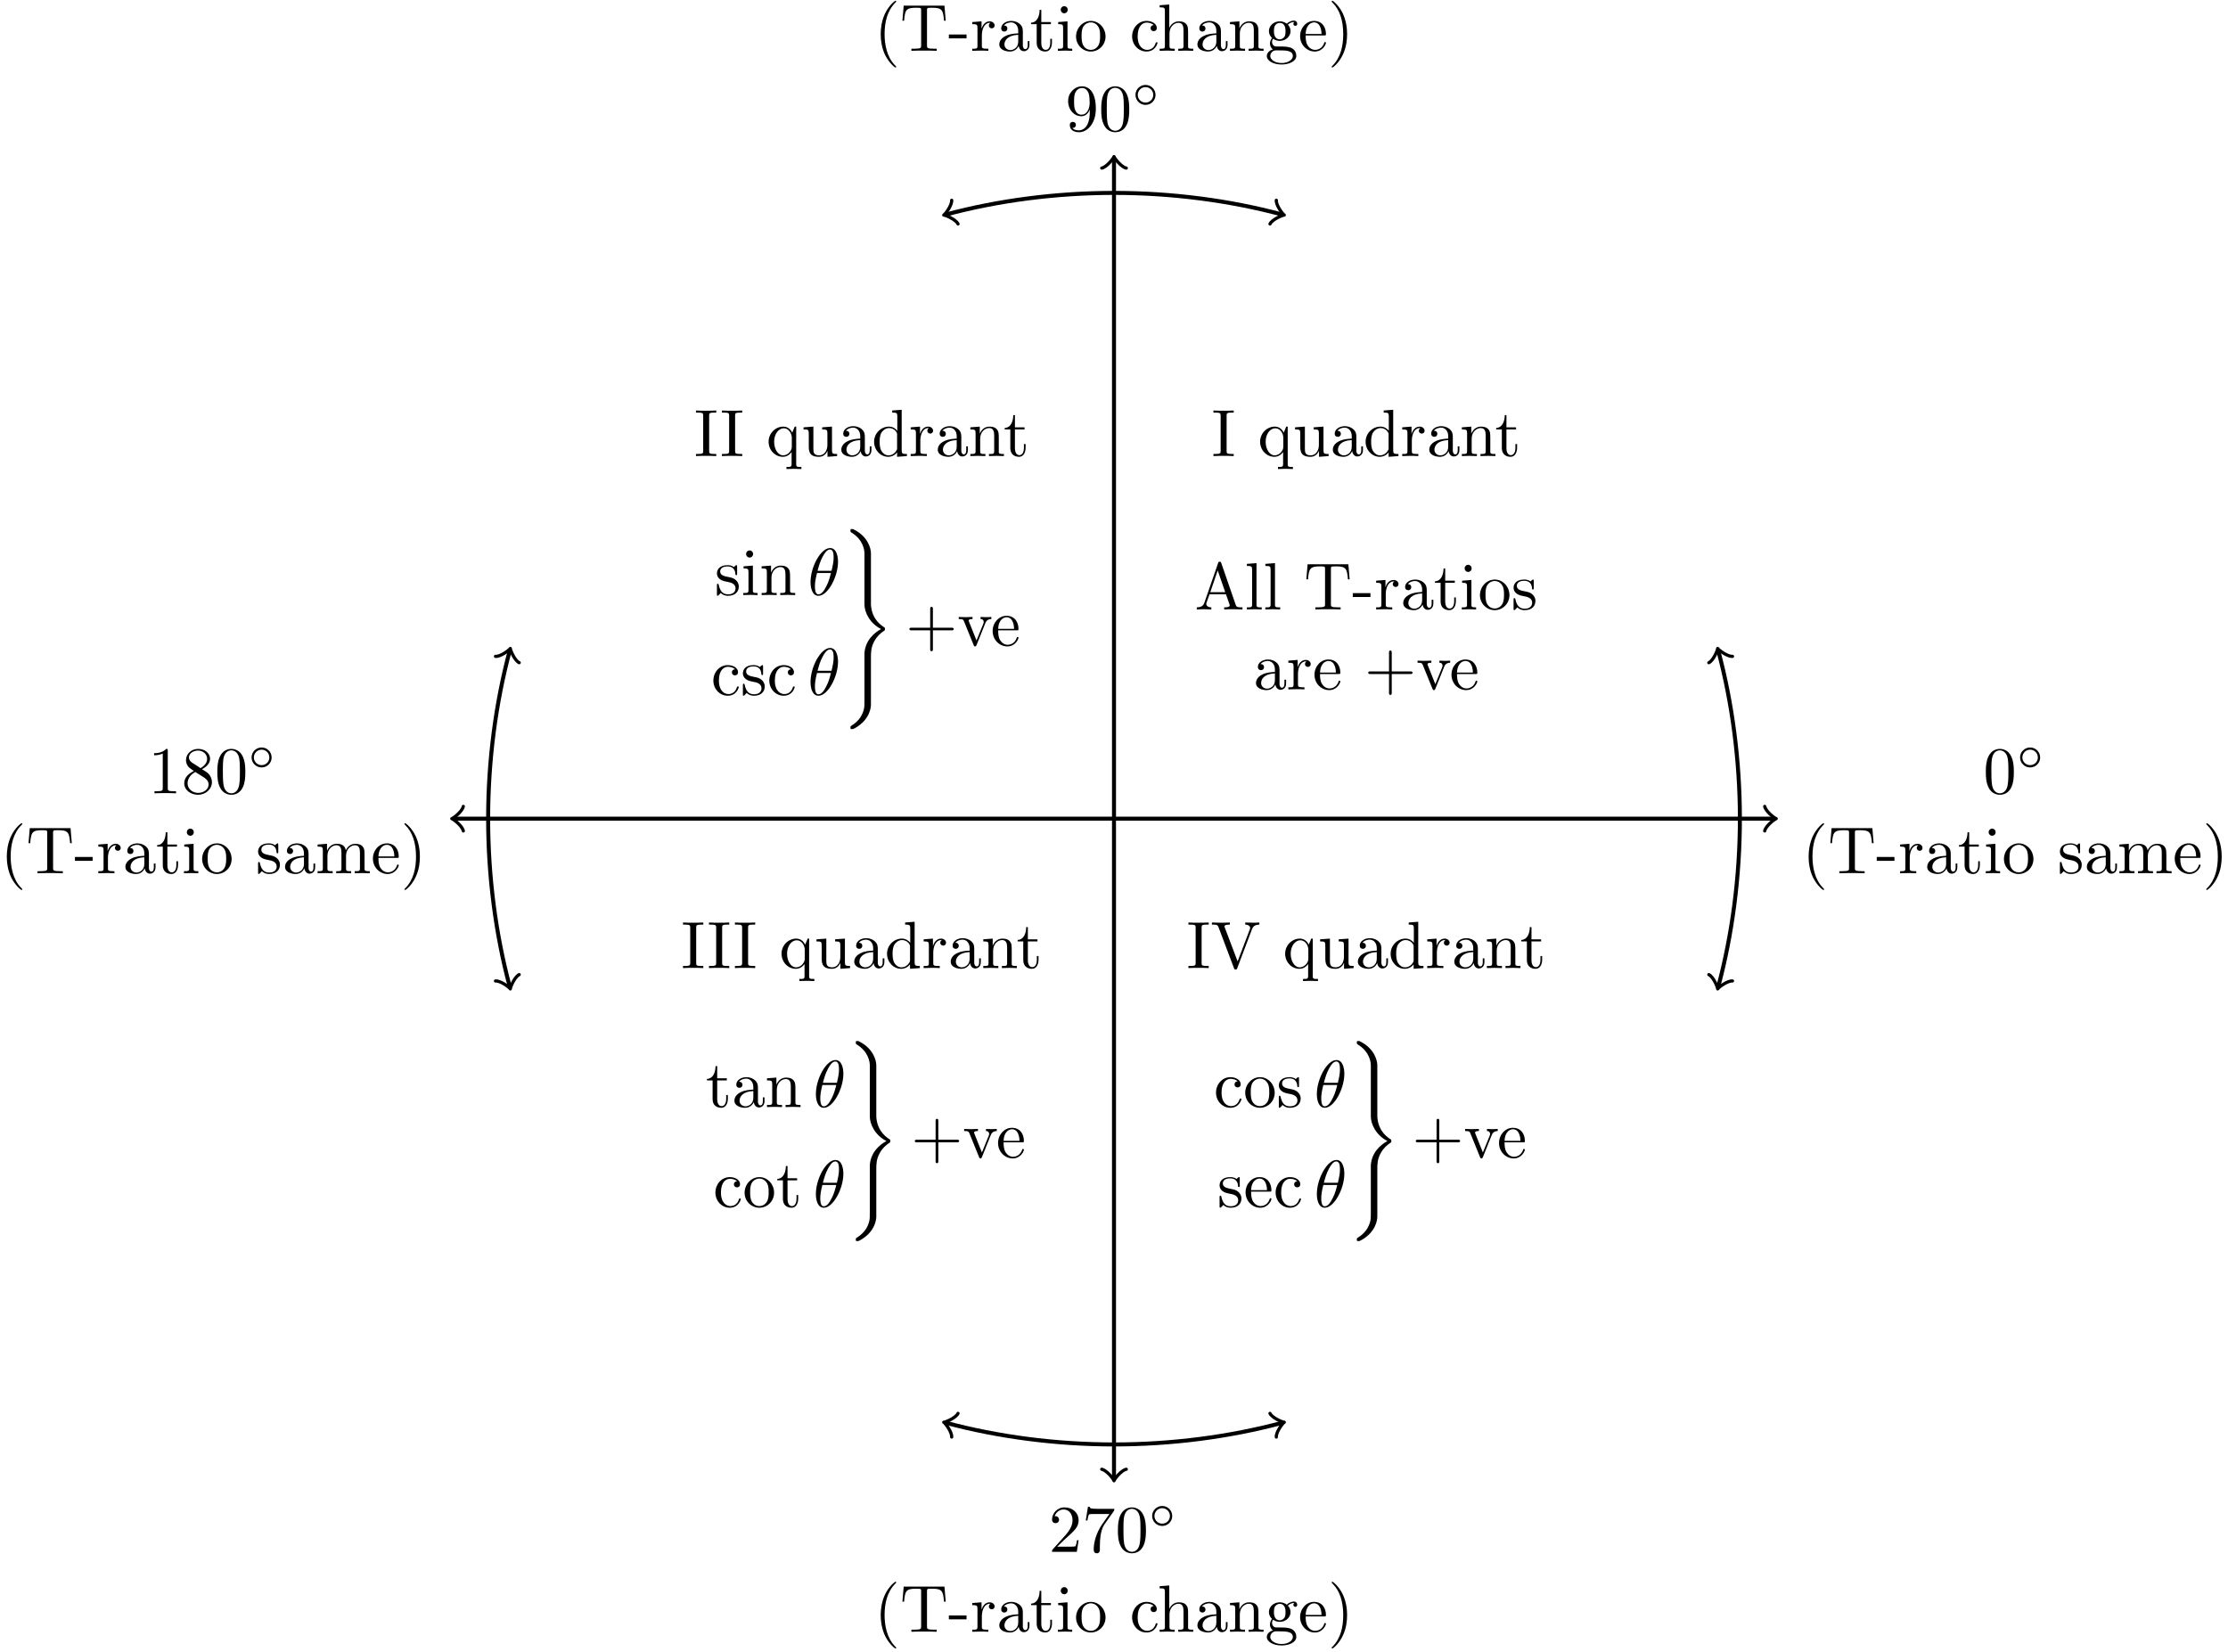 <?xml version="1.0" encoding="UTF-8"?>
<svg xmlns="http://www.w3.org/2000/svg" xmlns:xlink="http://www.w3.org/1999/xlink" width="333" height="247" viewBox="0 0 333 247">
<defs>
<g>
<g id="glyph-0-0">
<path d="M 4.578 -3.188 C 4.578 -3.984 4.531 -4.781 4.188 -5.516 C 3.734 -6.484 2.906 -6.641 2.5 -6.641 C 1.891 -6.641 1.172 -6.375 0.75 -5.453 C 0.438 -4.766 0.391 -3.984 0.391 -3.188 C 0.391 -2.438 0.422 -1.547 0.844 -0.781 C 1.266 0.016 2 0.219 2.484 0.219 C 3.016 0.219 3.781 0.016 4.219 -0.938 C 4.531 -1.625 4.578 -2.406 4.578 -3.188 Z M 2.484 0 C 2.094 0 1.5 -0.25 1.328 -1.203 C 1.219 -1.797 1.219 -2.719 1.219 -3.312 C 1.219 -3.953 1.219 -4.609 1.297 -5.141 C 1.484 -6.328 2.234 -6.422 2.484 -6.422 C 2.812 -6.422 3.469 -6.234 3.656 -5.25 C 3.766 -4.688 3.766 -3.938 3.766 -3.312 C 3.766 -2.562 3.766 -1.891 3.656 -1.25 C 3.5 -0.297 2.938 0 2.484 0 Z M 2.484 0 "/>
</g>
<g id="glyph-0-1">
<path d="M 3.297 2.391 C 3.297 2.359 3.297 2.344 3.125 2.172 C 1.891 0.922 1.562 -0.969 1.562 -2.5 C 1.562 -4.234 1.938 -5.969 3.172 -7.203 C 3.297 -7.328 3.297 -7.344 3.297 -7.375 C 3.297 -7.453 3.266 -7.484 3.203 -7.484 C 3.094 -7.484 2.203 -6.797 1.609 -5.531 C 1.109 -4.438 0.984 -3.328 0.984 -2.5 C 0.984 -1.719 1.094 -0.516 1.641 0.625 C 2.25 1.844 3.094 2.5 3.203 2.5 C 3.266 2.5 3.297 2.469 3.297 2.391 Z M 3.297 2.391 "/>
</g>
<g id="glyph-0-2">
<path d="M 6.641 -6.75 L 0.547 -6.75 L 0.359 -4.5 L 0.609 -4.5 C 0.75 -6.109 0.891 -6.438 2.406 -6.438 C 2.578 -6.438 2.844 -6.438 2.938 -6.422 C 3.156 -6.375 3.156 -6.266 3.156 -6.047 L 3.156 -0.781 C 3.156 -0.453 3.156 -0.312 2.109 -0.312 L 1.703 -0.312 L 1.703 0 C 2.109 -0.031 3.125 -0.031 3.594 -0.031 C 4.047 -0.031 5.078 -0.031 5.484 0 L 5.484 -0.312 L 5.078 -0.312 C 4.031 -0.312 4.031 -0.453 4.031 -0.781 L 4.031 -6.047 C 4.031 -6.234 4.031 -6.375 4.219 -6.422 C 4.328 -6.438 4.594 -6.438 4.781 -6.438 C 6.297 -6.438 6.438 -6.109 6.578 -4.5 L 6.828 -4.5 Z M 6.641 -6.75 "/>
</g>
<g id="glyph-0-3">
<path d="M 2.75 -1.859 L 2.75 -2.438 L 0.109 -2.438 L 0.109 -1.859 Z M 2.75 -1.859 "/>
</g>
<g id="glyph-0-4">
<path d="M 1.672 -3.312 L 1.672 -4.406 L 0.281 -4.297 L 0.281 -3.984 C 0.984 -3.984 1.062 -3.922 1.062 -3.422 L 1.062 -0.75 C 1.062 -0.312 0.953 -0.312 0.281 -0.312 L 0.281 0 C 0.672 -0.016 1.141 -0.031 1.422 -0.031 C 1.812 -0.031 2.281 -0.031 2.688 0 L 2.688 -0.312 L 2.469 -0.312 C 1.734 -0.312 1.719 -0.422 1.719 -0.781 L 1.719 -2.312 C 1.719 -3.297 2.141 -4.188 2.891 -4.188 C 2.953 -4.188 2.984 -4.188 3 -4.172 C 2.969 -4.172 2.766 -4.047 2.766 -3.781 C 2.766 -3.516 2.984 -3.359 3.203 -3.359 C 3.375 -3.359 3.625 -3.484 3.625 -3.797 C 3.625 -4.109 3.312 -4.406 2.891 -4.406 C 2.156 -4.406 1.797 -3.734 1.672 -3.312 Z M 1.672 -3.312 "/>
</g>
<g id="glyph-0-5">
<path d="M 3.312 -0.75 C 3.359 -0.359 3.625 0.062 4.094 0.062 C 4.312 0.062 4.922 -0.078 4.922 -0.891 L 4.922 -1.453 L 4.672 -1.453 L 4.672 -0.891 C 4.672 -0.312 4.422 -0.25 4.312 -0.25 C 3.984 -0.25 3.938 -0.703 3.938 -0.75 L 3.938 -2.734 C 3.938 -3.156 3.938 -3.547 3.578 -3.922 C 3.188 -4.312 2.688 -4.469 2.219 -4.469 C 1.391 -4.469 0.703 -4 0.703 -3.344 C 0.703 -3.047 0.906 -2.875 1.172 -2.875 C 1.453 -2.875 1.625 -3.078 1.625 -3.328 C 1.625 -3.453 1.578 -3.781 1.109 -3.781 C 1.391 -4.141 1.875 -4.25 2.188 -4.25 C 2.688 -4.25 3.25 -3.859 3.25 -2.969 L 3.25 -2.609 C 2.734 -2.578 2.047 -2.547 1.422 -2.25 C 0.672 -1.906 0.422 -1.391 0.422 -0.953 C 0.422 -0.141 1.391 0.109 2.016 0.109 C 2.672 0.109 3.125 -0.297 3.312 -0.75 Z M 3.25 -2.391 L 3.25 -1.391 C 3.25 -0.453 2.531 -0.109 2.078 -0.109 C 1.594 -0.109 1.188 -0.453 1.188 -0.953 C 1.188 -1.5 1.609 -2.328 3.25 -2.391 Z M 3.25 -2.391 "/>
</g>
<g id="glyph-0-6">
<path d="M 1.719 -3.984 L 3.156 -3.984 L 3.156 -4.297 L 1.719 -4.297 L 1.719 -6.125 L 1.469 -6.125 C 1.469 -5.312 1.172 -4.25 0.188 -4.203 L 0.188 -3.984 L 1.031 -3.984 L 1.031 -1.234 C 1.031 -0.016 1.969 0.109 2.328 0.109 C 3.031 0.109 3.312 -0.594 3.312 -1.234 L 3.312 -1.797 L 3.062 -1.797 L 3.062 -1.25 C 3.062 -0.516 2.766 -0.141 2.391 -0.141 C 1.719 -0.141 1.719 -1.047 1.719 -1.219 Z M 1.719 -3.984 "/>
</g>
<g id="glyph-0-7">
<path d="M 1.766 -4.406 L 0.375 -4.297 L 0.375 -3.984 C 1.016 -3.984 1.109 -3.922 1.109 -3.438 L 1.109 -0.75 C 1.109 -0.312 1 -0.312 0.328 -0.312 L 0.328 0 C 0.641 -0.016 1.188 -0.031 1.422 -0.031 C 1.781 -0.031 2.125 -0.016 2.469 0 L 2.469 -0.312 C 1.797 -0.312 1.766 -0.359 1.766 -0.75 Z M 1.797 -6.141 C 1.797 -6.453 1.562 -6.672 1.281 -6.672 C 0.969 -6.672 0.75 -6.406 0.75 -6.141 C 0.75 -5.875 0.969 -5.609 1.281 -5.609 C 1.562 -5.609 1.797 -5.828 1.797 -6.141 Z M 1.797 -6.141 "/>
</g>
<g id="glyph-0-8">
<path d="M 4.688 -2.141 C 4.688 -3.406 3.703 -4.469 2.5 -4.469 C 1.25 -4.469 0.281 -3.375 0.281 -2.141 C 0.281 -0.844 1.312 0.109 2.484 0.109 C 3.688 0.109 4.688 -0.875 4.688 -2.141 Z M 2.5 -0.141 C 2.062 -0.141 1.625 -0.344 1.359 -0.812 C 1.109 -1.25 1.109 -1.859 1.109 -2.219 C 1.109 -2.609 1.109 -3.141 1.344 -3.578 C 1.609 -4.031 2.078 -4.25 2.484 -4.25 C 2.922 -4.25 3.344 -4.031 3.609 -3.594 C 3.875 -3.172 3.875 -2.594 3.875 -2.219 C 3.875 -1.859 3.875 -1.312 3.656 -0.875 C 3.422 -0.422 2.984 -0.141 2.5 -0.141 Z M 2.5 -0.141 "/>
</g>
<g id="glyph-0-9">
<path d="M 2.078 -1.938 C 2.297 -1.891 3.109 -1.734 3.109 -1.016 C 3.109 -0.516 2.766 -0.109 1.984 -0.109 C 1.141 -0.109 0.781 -0.672 0.594 -1.531 C 0.562 -1.656 0.562 -1.688 0.453 -1.688 C 0.328 -1.688 0.328 -1.625 0.328 -1.453 L 0.328 -0.125 C 0.328 0.047 0.328 0.109 0.438 0.109 C 0.484 0.109 0.5 0.094 0.688 -0.094 C 0.703 -0.109 0.703 -0.125 0.891 -0.312 C 1.328 0.094 1.781 0.109 1.984 0.109 C 3.125 0.109 3.594 -0.562 3.594 -1.281 C 3.594 -1.797 3.297 -2.109 3.172 -2.219 C 2.844 -2.547 2.453 -2.625 2.031 -2.703 C 1.469 -2.812 0.812 -2.938 0.812 -3.516 C 0.812 -3.875 1.062 -4.281 1.922 -4.281 C 3.016 -4.281 3.078 -3.375 3.094 -3.078 C 3.094 -2.984 3.188 -2.984 3.203 -2.984 C 3.344 -2.984 3.344 -3.031 3.344 -3.219 L 3.344 -4.234 C 3.344 -4.391 3.344 -4.469 3.234 -4.469 C 3.188 -4.469 3.156 -4.469 3.031 -4.344 C 3 -4.312 2.906 -4.219 2.859 -4.188 C 2.484 -4.469 2.078 -4.469 1.922 -4.469 C 0.703 -4.469 0.328 -3.797 0.328 -3.234 C 0.328 -2.891 0.484 -2.609 0.75 -2.391 C 1.078 -2.141 1.359 -2.078 2.078 -1.938 Z M 2.078 -1.938 "/>
</g>
<g id="glyph-0-10">
<path d="M 1.094 -3.422 L 1.094 -0.75 C 1.094 -0.312 0.984 -0.312 0.312 -0.312 L 0.312 0 C 0.672 -0.016 1.172 -0.031 1.453 -0.031 C 1.703 -0.031 2.219 -0.016 2.562 0 L 2.562 -0.312 C 1.891 -0.312 1.781 -0.312 1.781 -0.75 L 1.781 -2.594 C 1.781 -3.625 2.5 -4.188 3.125 -4.188 C 3.766 -4.188 3.875 -3.656 3.875 -3.078 L 3.875 -0.75 C 3.875 -0.312 3.766 -0.312 3.094 -0.312 L 3.094 0 C 3.438 -0.016 3.953 -0.031 4.219 -0.031 C 4.469 -0.031 5 -0.016 5.328 0 L 5.328 -0.312 C 4.672 -0.312 4.562 -0.312 4.562 -0.75 L 4.562 -2.594 C 4.562 -3.625 5.266 -4.188 5.906 -4.188 C 6.531 -4.188 6.641 -3.656 6.641 -3.078 L 6.641 -0.75 C 6.641 -0.312 6.531 -0.312 5.859 -0.312 L 5.859 0 C 6.203 -0.016 6.719 -0.031 6.984 -0.031 C 7.25 -0.031 7.766 -0.016 8.109 0 L 8.109 -0.312 C 7.594 -0.312 7.344 -0.312 7.328 -0.609 L 7.328 -2.516 C 7.328 -3.375 7.328 -3.672 7.016 -4.031 C 6.875 -4.203 6.547 -4.406 5.969 -4.406 C 5.141 -4.406 4.688 -3.812 4.531 -3.422 C 4.391 -4.297 3.656 -4.406 3.203 -4.406 C 2.469 -4.406 2 -3.984 1.719 -3.359 L 1.719 -4.406 L 0.312 -4.297 L 0.312 -3.984 C 1.016 -3.984 1.094 -3.922 1.094 -3.422 Z M 1.094 -3.422 "/>
</g>
<g id="glyph-0-11">
<path d="M 1.109 -2.516 C 1.172 -4 2.016 -4.25 2.359 -4.25 C 3.375 -4.25 3.484 -2.906 3.484 -2.516 Z M 1.109 -2.297 L 3.891 -2.297 C 4.109 -2.297 4.141 -2.297 4.141 -2.516 C 4.141 -3.5 3.594 -4.469 2.359 -4.469 C 1.203 -4.469 0.281 -3.438 0.281 -2.188 C 0.281 -0.859 1.328 0.109 2.469 0.109 C 3.688 0.109 4.141 -1 4.141 -1.188 C 4.141 -1.281 4.062 -1.312 4 -1.312 C 3.922 -1.312 3.891 -1.25 3.875 -1.172 C 3.531 -0.141 2.625 -0.141 2.531 -0.141 C 2.031 -0.141 1.641 -0.438 1.406 -0.812 C 1.109 -1.281 1.109 -1.938 1.109 -2.297 Z M 1.109 -2.297 "/>
</g>
<g id="glyph-0-12">
<path d="M 2.875 -2.5 C 2.875 -3.266 2.766 -4.469 2.219 -5.609 C 1.625 -6.828 0.766 -7.484 0.672 -7.484 C 0.609 -7.484 0.562 -7.438 0.562 -7.375 C 0.562 -7.344 0.562 -7.328 0.75 -7.141 C 1.734 -6.156 2.297 -4.578 2.297 -2.5 C 2.297 -0.781 1.938 0.969 0.703 2.219 C 0.562 2.344 0.562 2.359 0.562 2.391 C 0.562 2.453 0.609 2.5 0.672 2.5 C 0.766 2.5 1.672 1.812 2.25 0.547 C 2.766 -0.547 2.875 -1.656 2.875 -2.5 Z M 2.875 -2.5 "/>
</g>
<g id="glyph-0-13">
<path d="M 1.172 -2.172 C 1.172 -3.797 1.984 -4.219 2.516 -4.219 C 2.609 -4.219 3.234 -4.203 3.578 -3.844 C 3.172 -3.812 3.109 -3.516 3.109 -3.391 C 3.109 -3.125 3.297 -2.938 3.562 -2.938 C 3.828 -2.938 4.031 -3.094 4.031 -3.406 C 4.031 -4.078 3.266 -4.469 2.5 -4.469 C 1.25 -4.469 0.344 -3.391 0.344 -2.156 C 0.344 -0.875 1.328 0.109 2.484 0.109 C 3.812 0.109 4.141 -1.094 4.141 -1.188 C 4.141 -1.281 4.031 -1.281 4 -1.281 C 3.922 -1.281 3.891 -1.25 3.875 -1.188 C 3.594 -0.266 2.938 -0.141 2.578 -0.141 C 2.047 -0.141 1.172 -0.562 1.172 -2.172 Z M 1.172 -2.172 "/>
</g>
<g id="glyph-0-14">
<path d="M 1.094 -0.75 C 1.094 -0.312 0.984 -0.312 0.312 -0.312 L 0.312 0 C 0.672 -0.016 1.172 -0.031 1.453 -0.031 C 1.703 -0.031 2.219 -0.016 2.562 0 L 2.562 -0.312 C 1.891 -0.312 1.781 -0.312 1.781 -0.75 L 1.781 -2.594 C 1.781 -3.625 2.5 -4.188 3.125 -4.188 C 3.766 -4.188 3.875 -3.656 3.875 -3.078 L 3.875 -0.75 C 3.875 -0.312 3.766 -0.312 3.094 -0.312 L 3.094 0 C 3.438 -0.016 3.953 -0.031 4.219 -0.031 C 4.469 -0.031 5 -0.016 5.328 0 L 5.328 -0.312 C 4.812 -0.312 4.562 -0.312 4.562 -0.609 L 4.562 -2.516 C 4.562 -3.375 4.562 -3.672 4.25 -4.031 C 4.109 -4.203 3.781 -4.406 3.203 -4.406 C 2.359 -4.406 1.922 -3.812 1.75 -3.422 L 1.75 -6.922 L 0.312 -6.812 L 0.312 -6.5 C 1.016 -6.5 1.094 -6.438 1.094 -5.938 Z M 1.094 -0.75 "/>
</g>
<g id="glyph-0-15">
<path d="M 1.094 -3.422 L 1.094 -0.75 C 1.094 -0.312 0.984 -0.312 0.312 -0.312 L 0.312 0 C 0.672 -0.016 1.172 -0.031 1.453 -0.031 C 1.703 -0.031 2.219 -0.016 2.562 0 L 2.562 -0.312 C 1.891 -0.312 1.781 -0.312 1.781 -0.75 L 1.781 -2.594 C 1.781 -3.625 2.5 -4.188 3.125 -4.188 C 3.766 -4.188 3.875 -3.656 3.875 -3.078 L 3.875 -0.75 C 3.875 -0.312 3.766 -0.312 3.094 -0.312 L 3.094 0 C 3.438 -0.016 3.953 -0.031 4.219 -0.031 C 4.469 -0.031 5 -0.016 5.328 0 L 5.328 -0.312 C 4.812 -0.312 4.562 -0.312 4.562 -0.609 L 4.562 -2.516 C 4.562 -3.375 4.562 -3.672 4.25 -4.031 C 4.109 -4.203 3.781 -4.406 3.203 -4.406 C 2.469 -4.406 2 -3.984 1.719 -3.359 L 1.719 -4.406 L 0.312 -4.297 L 0.312 -3.984 C 1.016 -3.984 1.094 -3.922 1.094 -3.422 Z M 1.094 -3.422 "/>
</g>
<g id="glyph-0-16">
<path d="M 2.219 -1.719 C 1.344 -1.719 1.344 -2.719 1.344 -2.938 C 1.344 -3.203 1.359 -3.531 1.5 -3.781 C 1.578 -3.891 1.812 -4.172 2.219 -4.172 C 3.078 -4.172 3.078 -3.188 3.078 -2.953 C 3.078 -2.688 3.078 -2.359 2.922 -2.109 C 2.844 -2 2.609 -1.719 2.219 -1.719 Z M 1.062 -1.328 C 1.062 -1.359 1.062 -1.594 1.219 -1.797 C 1.609 -1.516 2.031 -1.484 2.219 -1.484 C 3.141 -1.484 3.828 -2.172 3.828 -2.938 C 3.828 -3.312 3.672 -3.672 3.422 -3.906 C 3.781 -4.25 4.141 -4.297 4.312 -4.297 C 4.344 -4.297 4.391 -4.297 4.422 -4.281 C 4.312 -4.25 4.25 -4.141 4.25 -4.016 C 4.25 -3.844 4.391 -3.734 4.547 -3.734 C 4.641 -3.734 4.828 -3.797 4.828 -4.031 C 4.828 -4.203 4.719 -4.516 4.328 -4.516 C 4.125 -4.516 3.688 -4.453 3.266 -4.047 C 2.844 -4.375 2.438 -4.406 2.219 -4.406 C 1.281 -4.406 0.594 -3.719 0.594 -2.953 C 0.594 -2.516 0.812 -2.141 1.062 -1.922 C 0.938 -1.781 0.75 -1.453 0.75 -1.094 C 0.75 -0.781 0.891 -0.406 1.203 -0.203 C 0.594 -0.047 0.281 0.391 0.281 0.781 C 0.281 1.5 1.266 2.047 2.484 2.047 C 3.656 2.047 4.688 1.547 4.688 0.766 C 4.688 0.422 4.562 -0.094 4.047 -0.375 C 3.516 -0.641 2.938 -0.641 2.328 -0.641 C 2.078 -0.641 1.656 -0.641 1.578 -0.656 C 1.266 -0.703 1.062 -1 1.062 -1.328 Z M 2.5 1.828 C 1.484 1.828 0.797 1.312 0.797 0.781 C 0.797 0.328 1.172 -0.047 1.609 -0.062 L 2.203 -0.062 C 3.062 -0.062 4.172 -0.062 4.172 0.781 C 4.172 1.328 3.469 1.828 2.5 1.828 Z M 2.5 1.828 "/>
</g>
<g id="glyph-0-17">
<path d="M 3.656 -3.172 L 3.656 -2.844 C 3.656 -0.516 2.625 -0.062 2.047 -0.062 C 1.875 -0.062 1.328 -0.078 1.062 -0.422 C 1.5 -0.422 1.578 -0.703 1.578 -0.875 C 1.578 -1.188 1.344 -1.328 1.125 -1.328 C 0.969 -1.328 0.672 -1.25 0.672 -0.859 C 0.672 -0.188 1.203 0.219 2.047 0.219 C 3.344 0.219 4.562 -1.141 4.562 -3.281 C 4.562 -5.969 3.406 -6.641 2.516 -6.641 C 1.969 -6.641 1.484 -6.453 1.062 -6.016 C 0.641 -5.562 0.422 -5.141 0.422 -4.391 C 0.422 -3.156 1.297 -2.172 2.406 -2.172 C 3.016 -2.172 3.422 -2.594 3.656 -3.172 Z M 2.422 -2.406 C 2.266 -2.406 1.797 -2.406 1.5 -3.031 C 1.312 -3.406 1.312 -3.891 1.312 -4.391 C 1.312 -4.922 1.312 -5.391 1.531 -5.766 C 1.797 -6.266 2.172 -6.391 2.516 -6.391 C 2.984 -6.391 3.312 -6.047 3.484 -5.609 C 3.594 -5.281 3.641 -4.656 3.641 -4.203 C 3.641 -3.375 3.297 -2.406 2.422 -2.406 Z M 2.422 -2.406 "/>
</g>
<g id="glyph-0-18">
<path d="M 2.938 -6.375 C 2.938 -6.625 2.938 -6.641 2.703 -6.641 C 2.078 -6 1.203 -6 0.891 -6 L 0.891 -5.688 C 1.094 -5.688 1.672 -5.688 2.188 -5.953 L 2.188 -0.781 C 2.188 -0.422 2.156 -0.312 1.266 -0.312 L 0.953 -0.312 L 0.953 0 C 1.297 -0.031 2.156 -0.031 2.562 -0.031 C 2.953 -0.031 3.828 -0.031 4.172 0 L 4.172 -0.312 L 3.859 -0.312 C 2.953 -0.312 2.938 -0.422 2.938 -0.781 Z M 2.938 -6.375 "/>
</g>
<g id="glyph-0-19">
<path d="M 1.625 -4.562 C 1.172 -4.859 1.125 -5.188 1.125 -5.359 C 1.125 -5.969 1.781 -6.391 2.484 -6.391 C 3.203 -6.391 3.844 -5.875 3.844 -5.156 C 3.844 -4.578 3.453 -4.109 2.859 -3.766 Z M 3.078 -3.609 C 3.797 -3.984 4.281 -4.5 4.281 -5.156 C 4.281 -6.078 3.406 -6.641 2.5 -6.641 C 1.5 -6.641 0.688 -5.906 0.688 -4.969 C 0.688 -4.797 0.703 -4.344 1.125 -3.875 C 1.234 -3.766 1.609 -3.516 1.859 -3.344 C 1.281 -3.047 0.422 -2.5 0.422 -1.5 C 0.422 -0.453 1.438 0.219 2.484 0.219 C 3.609 0.219 4.562 -0.609 4.562 -1.672 C 4.562 -2.031 4.453 -2.484 4.062 -2.906 C 3.875 -3.109 3.719 -3.203 3.078 -3.609 Z M 2.078 -3.188 L 3.312 -2.406 C 3.594 -2.219 4.062 -1.922 4.062 -1.312 C 4.062 -0.578 3.312 -0.062 2.5 -0.062 C 1.641 -0.062 0.922 -0.672 0.922 -1.5 C 0.922 -2.078 1.234 -2.719 2.078 -3.188 Z M 2.078 -3.188 "/>
</g>
<g id="glyph-0-20">
<path d="M 1.266 -0.766 L 2.328 -1.797 C 3.875 -3.172 4.469 -3.703 4.469 -4.703 C 4.469 -5.844 3.578 -6.641 2.359 -6.641 C 1.234 -6.641 0.5 -5.719 0.5 -4.828 C 0.5 -4.281 1 -4.281 1.031 -4.281 C 1.203 -4.281 1.547 -4.391 1.547 -4.812 C 1.547 -5.062 1.359 -5.328 1.016 -5.328 C 0.938 -5.328 0.922 -5.328 0.891 -5.312 C 1.109 -5.969 1.656 -6.328 2.234 -6.328 C 3.141 -6.328 3.562 -5.516 3.562 -4.703 C 3.562 -3.906 3.078 -3.125 2.516 -2.5 L 0.609 -0.375 C 0.5 -0.266 0.5 -0.234 0.5 0 L 4.203 0 L 4.469 -1.734 L 4.234 -1.734 C 4.172 -1.438 4.109 -1 4 -0.844 C 3.938 -0.766 3.281 -0.766 3.062 -0.766 Z M 1.266 -0.766 "/>
</g>
<g id="glyph-0-21">
<path d="M 4.75 -6.078 C 4.828 -6.188 4.828 -6.203 4.828 -6.422 L 2.406 -6.422 C 1.203 -6.422 1.172 -6.547 1.141 -6.734 L 0.891 -6.734 L 0.562 -4.688 L 0.812 -4.688 C 0.844 -4.844 0.922 -5.469 1.062 -5.594 C 1.125 -5.656 1.906 -5.656 2.031 -5.656 L 4.094 -5.656 C 3.984 -5.5 3.203 -4.406 2.984 -4.078 C 2.078 -2.734 1.75 -1.344 1.75 -0.328 C 1.75 -0.234 1.75 0.219 2.219 0.219 C 2.672 0.219 2.672 -0.234 2.672 -0.328 L 2.672 -0.844 C 2.672 -1.391 2.703 -1.938 2.781 -2.469 C 2.828 -2.703 2.953 -3.562 3.406 -4.172 Z M 4.75 -6.078 "/>
</g>
<g id="glyph-0-22">
<path d="M 2.25 -6.031 C 2.25 -6.391 2.266 -6.5 3.062 -6.5 L 3.312 -6.5 L 3.312 -6.812 C 2.969 -6.781 2.188 -6.781 1.797 -6.781 C 1.422 -6.781 0.625 -6.781 0.281 -6.812 L 0.281 -6.5 L 0.531 -6.5 C 1.328 -6.5 1.359 -6.391 1.359 -6.031 L 1.359 -0.781 C 1.359 -0.422 1.328 -0.312 0.531 -0.312 L 0.281 -0.312 L 0.281 0 C 0.625 -0.031 1.422 -0.031 1.797 -0.031 C 2.188 -0.031 2.969 -0.031 3.312 0 L 3.312 -0.312 L 3.062 -0.312 C 2.266 -0.312 2.25 -0.422 2.25 -0.781 Z M 2.25 -6.031 "/>
</g>
<g id="glyph-0-23">
<path d="M 3.781 -0.609 L 3.781 1.172 C 3.781 1.625 3.672 1.625 3.016 1.625 L 3.016 1.938 C 3.344 1.922 3.875 1.906 4.125 1.906 C 4.391 1.906 4.906 1.922 5.25 1.938 L 5.25 1.625 C 4.578 1.625 4.469 1.625 4.469 1.172 L 4.469 -4.406 L 4.25 -4.406 L 3.875 -3.5 C 3.75 -3.781 3.344 -4.406 2.547 -4.406 C 1.391 -4.406 0.344 -3.438 0.344 -2.141 C 0.344 -0.891 1.312 0.109 2.469 0.109 C 3.156 0.109 3.562 -0.312 3.781 -0.609 Z M 3.812 -2.766 L 3.812 -1.359 C 3.812 -1.031 3.641 -0.75 3.422 -0.516 C 3.297 -0.375 2.969 -0.109 2.5 -0.109 C 1.781 -0.109 1.172 -1 1.172 -2.141 C 1.172 -3.328 1.859 -4.156 2.609 -4.156 C 3.406 -4.156 3.812 -3.297 3.812 -2.766 Z M 3.812 -2.766 "/>
</g>
<g id="glyph-0-24">
<path d="M 3.891 -0.781 L 3.891 0.109 L 5.328 0 L 5.328 -0.312 C 4.641 -0.312 4.562 -0.375 4.562 -0.875 L 4.562 -4.406 L 3.094 -4.297 L 3.094 -3.984 C 3.781 -3.984 3.875 -3.922 3.875 -3.422 L 3.875 -1.656 C 3.875 -0.781 3.391 -0.109 2.656 -0.109 C 1.828 -0.109 1.781 -0.578 1.781 -1.094 L 1.781 -4.406 L 0.312 -4.297 L 0.312 -3.984 C 1.094 -3.984 1.094 -3.953 1.094 -3.078 L 1.094 -1.578 C 1.094 -0.797 1.094 0.109 2.609 0.109 C 3.172 0.109 3.609 -0.172 3.891 -0.781 Z M 3.891 -0.781 "/>
</g>
<g id="glyph-0-25">
<path d="M 3.781 -0.547 L 3.781 0.109 L 5.25 0 L 5.25 -0.312 C 4.562 -0.312 4.469 -0.375 4.469 -0.875 L 4.469 -6.922 L 3.047 -6.812 L 3.047 -6.5 C 3.734 -6.5 3.812 -6.438 3.812 -5.938 L 3.812 -3.781 C 3.531 -4.141 3.094 -4.406 2.562 -4.406 C 1.391 -4.406 0.344 -3.422 0.344 -2.141 C 0.344 -0.875 1.312 0.109 2.453 0.109 C 3.094 0.109 3.531 -0.234 3.781 -0.547 Z M 3.781 -3.219 L 3.781 -1.172 C 3.781 -1 3.781 -0.984 3.672 -0.812 C 3.375 -0.328 2.938 -0.109 2.5 -0.109 C 2.047 -0.109 1.688 -0.375 1.453 -0.75 C 1.203 -1.156 1.172 -1.719 1.172 -2.141 C 1.172 -2.5 1.188 -3.094 1.469 -3.547 C 1.688 -3.859 2.062 -4.188 2.609 -4.188 C 2.953 -4.188 3.375 -4.031 3.672 -3.594 C 3.781 -3.422 3.781 -3.406 3.781 -3.219 Z M 3.781 -3.219 "/>
</g>
<g id="glyph-0-26">
<path d="M 3.969 -6.938 C 3.922 -7.062 3.891 -7.141 3.734 -7.141 C 3.578 -7.141 3.547 -7.078 3.5 -6.938 L 1.438 -0.984 C 1.25 -0.469 0.859 -0.312 0.312 -0.312 L 0.312 0 C 0.547 -0.016 0.984 -0.031 1.328 -0.031 C 1.641 -0.031 2.156 -0.016 2.484 0 L 2.484 -0.312 C 1.984 -0.312 1.734 -0.562 1.734 -0.812 C 1.734 -0.844 1.75 -0.953 1.75 -0.969 L 2.219 -2.266 L 4.672 -2.266 L 5.203 -0.75 C 5.219 -0.703 5.234 -0.641 5.234 -0.609 C 5.234 -0.312 4.672 -0.312 4.406 -0.312 L 4.406 0 C 4.766 -0.031 5.469 -0.031 5.844 -0.031 C 6.266 -0.031 6.734 -0.016 7.141 0 L 7.141 -0.312 L 6.969 -0.312 C 6.375 -0.312 6.234 -0.375 6.125 -0.703 Z M 3.438 -5.828 L 4.562 -2.578 L 2.328 -2.578 Z M 3.438 -5.828 "/>
</g>
<g id="glyph-0-27">
<path d="M 1.766 -6.922 L 0.328 -6.812 L 0.328 -6.5 C 1.031 -6.5 1.109 -6.438 1.109 -5.938 L 1.109 -0.75 C 1.109 -0.312 1 -0.312 0.328 -0.312 L 0.328 0 C 0.656 -0.016 1.188 -0.031 1.438 -0.031 C 1.688 -0.031 2.172 -0.016 2.547 0 L 2.547 -0.312 C 1.875 -0.312 1.766 -0.312 1.766 -0.75 Z M 1.766 -6.922 "/>
</g>
<g id="glyph-0-28">
<path d="M 4.078 -2.297 L 6.859 -2.297 C 7 -2.297 7.188 -2.297 7.188 -2.5 C 7.188 -2.688 7 -2.688 6.859 -2.688 L 4.078 -2.688 L 4.078 -5.484 C 4.078 -5.625 4.078 -5.812 3.875 -5.812 C 3.672 -5.812 3.672 -5.625 3.672 -5.484 L 3.672 -2.688 L 0.891 -2.688 C 0.75 -2.688 0.562 -2.688 0.562 -2.5 C 0.562 -2.297 0.75 -2.297 0.891 -2.297 L 3.672 -2.297 L 3.672 0.5 C 3.672 0.641 3.672 0.828 3.875 0.828 C 4.078 0.828 4.078 0.641 4.078 0.5 Z M 4.078 -2.297 "/>
</g>
<g id="glyph-0-29">
<path d="M 4.141 -3.312 C 4.234 -3.547 4.406 -3.984 5.062 -3.984 L 5.062 -4.297 C 4.828 -4.281 4.547 -4.266 4.312 -4.266 C 4.078 -4.266 3.625 -4.281 3.453 -4.297 L 3.453 -3.984 C 3.812 -3.984 3.922 -3.75 3.922 -3.562 C 3.922 -3.469 3.906 -3.422 3.875 -3.312 L 2.844 -0.781 L 1.734 -3.562 C 1.672 -3.688 1.672 -3.703 1.672 -3.734 C 1.672 -3.984 2.062 -3.984 2.25 -3.984 L 2.25 -4.297 C 1.938 -4.281 1.391 -4.266 1.156 -4.266 C 0.891 -4.266 0.484 -4.281 0.188 -4.297 L 0.188 -3.984 C 0.812 -3.984 0.859 -3.922 0.984 -3.625 L 2.422 -0.078 C 2.484 0.062 2.5 0.109 2.625 0.109 C 2.766 0.109 2.797 0.016 2.844 -0.078 Z M 4.141 -3.312 "/>
</g>
<g id="glyph-0-30">
<path d="M 6.188 -5.828 C 6.328 -6.203 6.594 -6.484 7.281 -6.5 L 7.281 -6.812 C 6.969 -6.781 6.562 -6.781 6.312 -6.781 C 6.016 -6.781 5.438 -6.797 5.172 -6.812 L 5.172 -6.5 C 5.688 -6.484 5.906 -6.234 5.906 -6 C 5.906 -5.922 5.875 -5.859 5.859 -5.797 L 4.031 -1 L 2.125 -6.031 C 2.062 -6.172 2.062 -6.188 2.062 -6.203 C 2.062 -6.5 2.625 -6.5 2.875 -6.5 L 2.875 -6.812 C 2.516 -6.781 1.828 -6.781 1.453 -6.781 C 0.984 -6.781 0.547 -6.797 0.188 -6.812 L 0.188 -6.5 C 0.844 -6.5 1.031 -6.5 1.172 -6.125 L 3.484 0 C 3.547 0.188 3.594 0.219 3.734 0.219 C 3.891 0.219 3.922 0.172 3.969 0.031 Z M 6.188 -5.828 "/>
</g>
<g id="glyph-1-0">
<path d="M 3.531 -1.734 C 3.531 -2.578 2.859 -3.234 2.031 -3.234 C 1.203 -3.234 0.531 -2.562 0.531 -1.75 C 0.531 -0.906 1.219 -0.25 2.031 -0.25 C 2.875 -0.25 3.531 -0.922 3.531 -1.734 Z M 2.031 -0.594 C 1.375 -0.594 0.875 -1.125 0.875 -1.734 C 0.875 -2.391 1.391 -2.906 2.031 -2.906 C 2.688 -2.906 3.188 -2.375 3.188 -1.75 C 3.188 -1.094 2.672 -0.594 2.031 -0.594 Z M 2.031 -0.594 "/>
</g>
<g id="glyph-2-0">
<path d="M 4.531 -4.984 C 4.531 -5.641 4.359 -7.031 3.344 -7.031 C 1.953 -7.031 0.422 -4.219 0.422 -1.938 C 0.422 -1 0.703 0.109 1.609 0.109 C 3.016 0.109 4.531 -2.75 4.531 -4.984 Z M 1.469 -3.625 C 1.641 -4.25 1.844 -5.047 2.25 -5.766 C 2.516 -6.25 2.875 -6.812 3.328 -6.812 C 3.812 -6.812 3.875 -6.172 3.875 -5.609 C 3.875 -5.109 3.797 -4.609 3.562 -3.625 Z M 3.469 -3.297 C 3.359 -2.844 3.156 -2 2.766 -1.281 C 2.422 -0.594 2.047 -0.109 1.609 -0.109 C 1.281 -0.109 1.078 -0.406 1.078 -1.328 C 1.078 -1.75 1.141 -2.328 1.391 -3.297 Z M 3.469 -3.297 "/>
</g>
<g id="glyph-3-0">
<path d="M 3.531 25.125 C 3.531 25.938 3.531 26.125 3.453 26.5 C 3.266 27.297 2.797 28.266 1.531 29.031 C 1.453 29.078 1.438 29.094 1.438 29.266 C 1.438 29.5 1.453 29.5 1.672 29.5 C 1.844 29.5 1.859 29.5 2.141 29.344 C 4.359 28.078 4.5 26.219 4.5 25.875 L 4.5 18.781 C 4.5 18.062 4.5 17.25 5.016 16.344 C 5.453 15.562 5.969 15.141 6.438 14.828 C 6.578 14.734 6.594 14.719 6.594 14.547 C 6.594 14.422 6.594 14.359 6.547 14.328 C 6.078 14.031 4.781 13.203 4.531 11.25 C 4.5 11.031 4.5 11 4.5 10.891 L 4.5 3.234 C 4.5 2.422 4 0.75 2.078 -0.266 C 1.844 -0.406 1.828 -0.406 1.672 -0.406 C 1.453 -0.406 1.438 -0.406 1.438 -0.172 C 1.438 -0.016 1.438 0.016 1.5 0.062 C 3.406 1.188 3.531 2.844 3.531 3.234 L 3.531 10.891 C 3.531 11.984 4.281 13.672 6.016 14.547 C 4.938 15.125 3.656 16.281 3.531 18.156 Z M 3.531 25.125 "/>
</g>
</g>
</defs>
<path fill="none" stroke-width="5.978" stroke-linecap="butt" stroke-linejoin="miter" stroke="rgb(0%, 0%, 0%)" stroke-opacity="1" stroke-miterlimit="10" d="M 678.711 1246.211 L 2651.328 1246.211 " transform="matrix(0.1, 0, 0, -0.1, 0, 247)"/>
<path fill="none" stroke-width="4.782" stroke-linecap="round" stroke-linejoin="round" stroke="rgb(0%, 0%, 0%)" stroke-opacity="1" stroke-miterlimit="10" d="M 692.461 1227.852 C 691.289 1234.727 678.711 1245.039 675.273 1246.211 C 678.711 1247.344 691.289 1257.656 692.461 1264.531 " transform="matrix(0.1, 0, 0, -0.1, 0, 247)"/>
<path fill="none" stroke-width="4.782" stroke-linecap="round" stroke-linejoin="round" stroke="rgb(0%, 0%, 0%)" stroke-opacity="1" stroke-miterlimit="10" d="M 2637.578 1264.531 C 2638.711 1257.656 2651.328 1247.344 2654.766 1246.211 C 2651.328 1245.039 2638.711 1234.727 2637.578 1227.852 " transform="matrix(0.1, 0, 0, -0.1, 0, 247)"/>
<g fill="rgb(0%, 0%, 0%)" fill-opacity="1">
<use xlink:href="#glyph-0-0" x="296.415" y="118.59"/>
</g>
<g fill="rgb(0%, 0%, 0%)" fill-opacity="1">
<use xlink:href="#glyph-1-0" x="301.392" y="114.972"/>
</g>
<g fill="rgb(0%, 0%, 0%)" fill-opacity="1">
<use xlink:href="#glyph-0-1" x="269.334" y="130.542"/>
</g>
<g fill="rgb(0%, 0%, 0%)" fill-opacity="1">
<use xlink:href="#glyph-0-2" x="273.204" y="130.542"/>
</g>
<g fill="rgb(0%, 0%, 0%)" fill-opacity="1">
<use xlink:href="#glyph-0-3" x="280.395" y="130.542"/>
</g>
<g fill="rgb(0%, 0%, 0%)" fill-opacity="1">
<use xlink:href="#glyph-0-4" x="283.716" y="130.542"/>
</g>
<g fill="rgb(0%, 0%, 0%)" fill-opacity="1">
<use xlink:href="#glyph-0-5" x="287.622" y="130.542"/>
</g>
<g fill="rgb(0%, 0%, 0%)" fill-opacity="1">
<use xlink:href="#glyph-0-6" x="292.599" y="130.542"/>
</g>
<g fill="rgb(0%, 0%, 0%)" fill-opacity="1">
<use xlink:href="#glyph-0-7" x="296.469" y="130.542"/>
</g>
<g fill="rgb(0%, 0%, 0%)" fill-opacity="1">
<use xlink:href="#glyph-0-8" x="299.232" y="130.542"/>
</g>
<g fill="rgb(0%, 0%, 0%)" fill-opacity="1">
<use xlink:href="#glyph-0-9" x="307.548" y="130.542"/>
</g>
<g fill="rgb(0%, 0%, 0%)" fill-opacity="1">
<use xlink:href="#glyph-0-5" x="311.481" y="130.542"/>
</g>
<g fill="rgb(0%, 0%, 0%)" fill-opacity="1">
<use xlink:href="#glyph-0-10" x="316.458" y="130.542"/>
</g>
<g fill="rgb(0%, 0%, 0%)" fill-opacity="1">
<use xlink:href="#glyph-0-11" x="324.756" y="130.542"/>
</g>
<g fill="rgb(0%, 0%, 0%)" fill-opacity="1">
<use xlink:href="#glyph-0-12" x="329.184" y="130.542"/>
</g>
<path fill="none" stroke-width="5.978" stroke-linecap="butt" stroke-linejoin="miter" stroke="rgb(0%, 0%, 0%)" stroke-opacity="1" stroke-miterlimit="10" d="M 1665 259.883 L 1665 2232.5 " transform="matrix(0.1, 0, 0, -0.1, 0, 247)"/>
<path fill="none" stroke-width="4.782" stroke-linecap="round" stroke-linejoin="round" stroke="rgb(0%, 0%, 0%)" stroke-opacity="1" stroke-miterlimit="10" d="M 1683.359 273.633 C 1676.484 272.5 1666.172 259.883 1665 256.445 C 1663.867 259.883 1653.555 272.5 1646.68 273.633 " transform="matrix(0.1, 0, 0, -0.1, 0, 247)"/>
<path fill="none" stroke-width="4.782" stroke-linecap="round" stroke-linejoin="round" stroke="rgb(0%, 0%, 0%)" stroke-opacity="1" stroke-miterlimit="10" d="M 1646.68 2218.75 C 1653.555 2219.922 1663.867 2232.5 1665 2235.938 C 1666.172 2232.5 1676.484 2219.922 1683.359 2218.75 " transform="matrix(0.1, 0, 0, -0.1, 0, 247)"/>
<g fill="rgb(0%, 0%, 0%)" fill-opacity="1">
<use xlink:href="#glyph-0-1" x="130.649" y="7.595"/>
</g>
<g fill="rgb(0%, 0%, 0%)" fill-opacity="1">
<use xlink:href="#glyph-0-2" x="134.519" y="7.595"/>
</g>
<g fill="rgb(0%, 0%, 0%)" fill-opacity="1">
<use xlink:href="#glyph-0-3" x="141.71" y="7.595"/>
</g>
<g fill="rgb(0%, 0%, 0%)" fill-opacity="1">
<use xlink:href="#glyph-0-4" x="145.031" y="7.595"/>
</g>
<g fill="rgb(0%, 0%, 0%)" fill-opacity="1">
<use xlink:href="#glyph-0-5" x="148.937" y="7.595"/>
</g>
<g fill="rgb(0%, 0%, 0%)" fill-opacity="1">
<use xlink:href="#glyph-0-6" x="153.914" y="7.595"/>
</g>
<g fill="rgb(0%, 0%, 0%)" fill-opacity="1">
<use xlink:href="#glyph-0-7" x="157.784" y="7.595"/>
</g>
<g fill="rgb(0%, 0%, 0%)" fill-opacity="1">
<use xlink:href="#glyph-0-8" x="160.547" y="7.595"/>
</g>
<g fill="rgb(0%, 0%, 0%)" fill-opacity="1">
<use xlink:href="#glyph-0-13" x="168.863" y="7.595"/>
</g>
<g fill="rgb(0%, 0%, 0%)" fill-opacity="1">
<use xlink:href="#glyph-0-14" x="173.012" y="7.595"/>
</g>
<g fill="rgb(0%, 0%, 0%)" fill-opacity="1">
<use xlink:href="#glyph-0-5" x="178.547" y="7.595"/>
</g>
<g fill="rgb(0%, 0%, 0%)" fill-opacity="1">
<use xlink:href="#glyph-0-15" x="183.524" y="7.595"/>
</g>
<g fill="rgb(0%, 0%, 0%)" fill-opacity="1">
<use xlink:href="#glyph-0-16" x="189.059" y="7.595"/>
</g>
<g fill="rgb(0%, 0%, 0%)" fill-opacity="1">
<use xlink:href="#glyph-0-11" x="194.036" y="7.595"/>
</g>
<g fill="rgb(0%, 0%, 0%)" fill-opacity="1">
<use xlink:href="#glyph-0-12" x="198.464" y="7.595"/>
</g>
<g fill="rgb(0%, 0%, 0%)" fill-opacity="1">
<use xlink:href="#glyph-0-17" x="159.224" y="19.547"/>
</g>
<g fill="rgb(0%, 0%, 0%)" fill-opacity="1">
<use xlink:href="#glyph-0-0" x="164.201" y="19.547"/>
</g>
<g fill="rgb(0%, 0%, 0%)" fill-opacity="1">
<use xlink:href="#glyph-1-0" x="169.178" y="15.929"/>
</g>
<g fill="rgb(0%, 0%, 0%)" fill-opacity="1">
<use xlink:href="#glyph-0-18" x="22.137" y="118.59"/>
</g>
<g fill="rgb(0%, 0%, 0%)" fill-opacity="1">
<use xlink:href="#glyph-0-19" x="27.114" y="118.59"/>
</g>
<g fill="rgb(0%, 0%, 0%)" fill-opacity="1">
<use xlink:href="#glyph-0-0" x="32.091" y="118.59"/>
</g>
<g fill="rgb(0%, 0%, 0%)" fill-opacity="1">
<use xlink:href="#glyph-1-0" x="37.068" y="114.972"/>
</g>
<g fill="rgb(0%, 0%, 0%)" fill-opacity="1">
<use xlink:href="#glyph-0-1" x="0.033" y="130.542"/>
</g>
<g fill="rgb(0%, 0%, 0%)" fill-opacity="1">
<use xlink:href="#glyph-0-2" x="3.903" y="130.542"/>
</g>
<g fill="rgb(0%, 0%, 0%)" fill-opacity="1">
<use xlink:href="#glyph-0-3" x="11.094" y="130.542"/>
</g>
<g fill="rgb(0%, 0%, 0%)" fill-opacity="1">
<use xlink:href="#glyph-0-4" x="14.415" y="130.542"/>
</g>
<g fill="rgb(0%, 0%, 0%)" fill-opacity="1">
<use xlink:href="#glyph-0-5" x="18.321" y="130.542"/>
</g>
<g fill="rgb(0%, 0%, 0%)" fill-opacity="1">
<use xlink:href="#glyph-0-6" x="23.298" y="130.542"/>
</g>
<g fill="rgb(0%, 0%, 0%)" fill-opacity="1">
<use xlink:href="#glyph-0-7" x="27.168" y="130.542"/>
</g>
<g fill="rgb(0%, 0%, 0%)" fill-opacity="1">
<use xlink:href="#glyph-0-8" x="29.931" y="130.542"/>
</g>
<g fill="rgb(0%, 0%, 0%)" fill-opacity="1">
<use xlink:href="#glyph-0-9" x="38.247" y="130.542"/>
</g>
<g fill="rgb(0%, 0%, 0%)" fill-opacity="1">
<use xlink:href="#glyph-0-5" x="42.18" y="130.542"/>
</g>
<g fill="rgb(0%, 0%, 0%)" fill-opacity="1">
<use xlink:href="#glyph-0-10" x="47.157" y="130.542"/>
</g>
<g fill="rgb(0%, 0%, 0%)" fill-opacity="1">
<use xlink:href="#glyph-0-11" x="55.455" y="130.542"/>
</g>
<g fill="rgb(0%, 0%, 0%)" fill-opacity="1">
<use xlink:href="#glyph-0-12" x="59.883" y="130.542"/>
</g>
<g fill="rgb(0%, 0%, 0%)" fill-opacity="1">
<use xlink:href="#glyph-0-20" x="156.74" y="231.977"/>
</g>
<g fill="rgb(0%, 0%, 0%)" fill-opacity="1">
<use xlink:href="#glyph-0-21" x="161.717" y="231.977"/>
</g>
<g fill="rgb(0%, 0%, 0%)" fill-opacity="1">
<use xlink:href="#glyph-0-0" x="166.694" y="231.977"/>
</g>
<g fill="rgb(0%, 0%, 0%)" fill-opacity="1">
<use xlink:href="#glyph-1-0" x="171.671" y="228.359"/>
</g>
<g fill="rgb(0%, 0%, 0%)" fill-opacity="1">
<use xlink:href="#glyph-0-1" x="130.649" y="243.929"/>
</g>
<g fill="rgb(0%, 0%, 0%)" fill-opacity="1">
<use xlink:href="#glyph-0-2" x="134.519" y="243.929"/>
</g>
<g fill="rgb(0%, 0%, 0%)" fill-opacity="1">
<use xlink:href="#glyph-0-3" x="141.71" y="243.929"/>
</g>
<g fill="rgb(0%, 0%, 0%)" fill-opacity="1">
<use xlink:href="#glyph-0-4" x="145.031" y="243.929"/>
</g>
<g fill="rgb(0%, 0%, 0%)" fill-opacity="1">
<use xlink:href="#glyph-0-5" x="148.937" y="243.929"/>
</g>
<g fill="rgb(0%, 0%, 0%)" fill-opacity="1">
<use xlink:href="#glyph-0-6" x="153.914" y="243.929"/>
</g>
<g fill="rgb(0%, 0%, 0%)" fill-opacity="1">
<use xlink:href="#glyph-0-7" x="157.784" y="243.929"/>
</g>
<g fill="rgb(0%, 0%, 0%)" fill-opacity="1">
<use xlink:href="#glyph-0-8" x="160.547" y="243.929"/>
</g>
<g fill="rgb(0%, 0%, 0%)" fill-opacity="1">
<use xlink:href="#glyph-0-13" x="168.863" y="243.929"/>
</g>
<g fill="rgb(0%, 0%, 0%)" fill-opacity="1">
<use xlink:href="#glyph-0-14" x="173.012" y="243.929"/>
</g>
<g fill="rgb(0%, 0%, 0%)" fill-opacity="1">
<use xlink:href="#glyph-0-5" x="178.547" y="243.929"/>
</g>
<g fill="rgb(0%, 0%, 0%)" fill-opacity="1">
<use xlink:href="#glyph-0-15" x="183.524" y="243.929"/>
</g>
<g fill="rgb(0%, 0%, 0%)" fill-opacity="1">
<use xlink:href="#glyph-0-16" x="189.059" y="243.929"/>
</g>
<g fill="rgb(0%, 0%, 0%)" fill-opacity="1">
<use xlink:href="#glyph-0-11" x="194.036" y="243.929"/>
</g>
<g fill="rgb(0%, 0%, 0%)" fill-opacity="1">
<use xlink:href="#glyph-0-12" x="198.464" y="243.929"/>
</g>
<g fill="rgb(0%, 0%, 0%)" fill-opacity="1">
<use xlink:href="#glyph-0-22" x="181.081" y="68.177"/>
</g>
<g fill="rgb(0%, 0%, 0%)" fill-opacity="1">
<use xlink:href="#glyph-0-23" x="187.993" y="68.177"/>
</g>
<g fill="rgb(0%, 0%, 0%)" fill-opacity="1">
<use xlink:href="#glyph-0-24" x="193.249" y="68.177"/>
</g>
<g fill="rgb(0%, 0%, 0%)" fill-opacity="1">
<use xlink:href="#glyph-0-5" x="198.784" y="68.177"/>
</g>
<g fill="rgb(0%, 0%, 0%)" fill-opacity="1">
<use xlink:href="#glyph-0-25" x="203.761" y="68.177"/>
</g>
<g fill="rgb(0%, 0%, 0%)" fill-opacity="1">
<use xlink:href="#glyph-0-4" x="209.296" y="68.177"/>
</g>
<g fill="rgb(0%, 0%, 0%)" fill-opacity="1">
<use xlink:href="#glyph-0-5" x="213.202" y="68.177"/>
</g>
<g fill="rgb(0%, 0%, 0%)" fill-opacity="1">
<use xlink:href="#glyph-0-15" x="218.179" y="68.177"/>
</g>
<g fill="rgb(0%, 0%, 0%)" fill-opacity="1">
<use xlink:href="#glyph-0-6" x="223.435" y="68.177"/>
</g>
<g fill="rgb(0%, 0%, 0%)" fill-opacity="1">
<use xlink:href="#glyph-0-26" x="178.562" y="91.103"/>
</g>
<g fill="rgb(0%, 0%, 0%)" fill-opacity="1">
<use xlink:href="#glyph-0-27" x="186.032" y="91.103"/>
</g>
<g fill="rgb(0%, 0%, 0%)" fill-opacity="1">
<use xlink:href="#glyph-0-27" x="188.795" y="91.103"/>
</g>
<g fill="rgb(0%, 0%, 0%)" fill-opacity="1">
<use xlink:href="#glyph-0-2" x="194.888" y="91.103"/>
</g>
<g fill="rgb(0%, 0%, 0%)" fill-opacity="1">
<use xlink:href="#glyph-0-3" x="202.079" y="91.103"/>
</g>
<g fill="rgb(0%, 0%, 0%)" fill-opacity="1">
<use xlink:href="#glyph-0-4" x="205.4" y="91.103"/>
</g>
<g fill="rgb(0%, 0%, 0%)" fill-opacity="1">
<use xlink:href="#glyph-0-5" x="209.306" y="91.103"/>
</g>
<g fill="rgb(0%, 0%, 0%)" fill-opacity="1">
<use xlink:href="#glyph-0-6" x="214.283" y="91.103"/>
</g>
<g fill="rgb(0%, 0%, 0%)" fill-opacity="1">
<use xlink:href="#glyph-0-7" x="218.153" y="91.103"/>
</g>
<g fill="rgb(0%, 0%, 0%)" fill-opacity="1">
<use xlink:href="#glyph-0-8" x="220.916" y="91.103"/>
</g>
<g fill="rgb(0%, 0%, 0%)" fill-opacity="1">
<use xlink:href="#glyph-0-9" x="225.893" y="91.103"/>
</g>
<g fill="rgb(0%, 0%, 0%)" fill-opacity="1">
<use xlink:href="#glyph-0-5" x="187.301" y="103.055"/>
</g>
<g fill="rgb(0%, 0%, 0%)" fill-opacity="1">
<use xlink:href="#glyph-0-4" x="192.278" y="103.055"/>
</g>
<g fill="rgb(0%, 0%, 0%)" fill-opacity="1">
<use xlink:href="#glyph-0-11" x="196.184" y="103.055"/>
</g>
<g fill="rgb(0%, 0%, 0%)" fill-opacity="1">
<use xlink:href="#glyph-0-28" x="203.933" y="103.055"/>
</g>
<g fill="rgb(0%, 0%, 0%)" fill-opacity="1">
<use xlink:href="#glyph-0-29" x="211.682" y="103.055"/>
</g>
<g fill="rgb(0%, 0%, 0%)" fill-opacity="1">
<use xlink:href="#glyph-0-11" x="216.659" y="103.055"/>
</g>
<g fill="rgb(0%, 0%, 0%)" fill-opacity="1">
<use xlink:href="#glyph-0-22" x="103.741" y="68.177"/>
</g>
<g fill="rgb(0%, 0%, 0%)" fill-opacity="1">
<use xlink:href="#glyph-0-22" x="107.62" y="68.177"/>
</g>
<g fill="rgb(0%, 0%, 0%)" fill-opacity="1">
<use xlink:href="#glyph-0-23" x="114.532" y="68.177"/>
</g>
<g fill="rgb(0%, 0%, 0%)" fill-opacity="1">
<use xlink:href="#glyph-0-24" x="119.788" y="68.177"/>
</g>
<g fill="rgb(0%, 0%, 0%)" fill-opacity="1">
<use xlink:href="#glyph-0-5" x="125.323" y="68.177"/>
</g>
<g fill="rgb(0%, 0%, 0%)" fill-opacity="1">
<use xlink:href="#glyph-0-25" x="130.3" y="68.177"/>
</g>
<g fill="rgb(0%, 0%, 0%)" fill-opacity="1">
<use xlink:href="#glyph-0-4" x="135.835" y="68.177"/>
</g>
<g fill="rgb(0%, 0%, 0%)" fill-opacity="1">
<use xlink:href="#glyph-0-5" x="139.741" y="68.177"/>
</g>
<g fill="rgb(0%, 0%, 0%)" fill-opacity="1">
<use xlink:href="#glyph-0-15" x="144.718" y="68.177"/>
</g>
<g fill="rgb(0%, 0%, 0%)" fill-opacity="1">
<use xlink:href="#glyph-0-6" x="149.974" y="68.177"/>
</g>
<g fill="rgb(0%, 0%, 0%)" fill-opacity="1">
<use xlink:href="#glyph-0-9" x="106.826" y="88.955"/>
</g>
<g fill="rgb(0%, 0%, 0%)" fill-opacity="1">
<use xlink:href="#glyph-0-7" x="110.759" y="88.955"/>
</g>
<g fill="rgb(0%, 0%, 0%)" fill-opacity="1">
<use xlink:href="#glyph-0-15" x="113.522" y="88.955"/>
</g>
<g fill="rgb(0%, 0%, 0%)" fill-opacity="1">
<use xlink:href="#glyph-2-0" x="120.722" y="88.955"/>
</g>
<g fill="rgb(0%, 0%, 0%)" fill-opacity="1">
<use xlink:href="#glyph-0-13" x="106.277" y="103.895"/>
</g>
<g fill="rgb(0%, 0%, 0%)" fill-opacity="1">
<use xlink:href="#glyph-0-9" x="110.705" y="103.895"/>
</g>
<g fill="rgb(0%, 0%, 0%)" fill-opacity="1">
<use xlink:href="#glyph-0-13" x="114.638" y="103.895"/>
</g>
<g fill="rgb(0%, 0%, 0%)" fill-opacity="1">
<use xlink:href="#glyph-2-0" x="120.722" y="103.895"/>
</g>
<g fill="rgb(0%, 0%, 0%)" fill-opacity="1">
<use xlink:href="#glyph-3-0" x="125.672" y="79.487"/>
</g>
<g fill="rgb(0%, 0%, 0%)" fill-opacity="1">
<use xlink:href="#glyph-0-28" x="135.356" y="96.524"/>
</g>
<g fill="rgb(0%, 0%, 0%)" fill-opacity="1">
<use xlink:href="#glyph-0-29" x="143.105" y="96.524"/>
</g>
<g fill="rgb(0%, 0%, 0%)" fill-opacity="1">
<use xlink:href="#glyph-0-11" x="148.082" y="96.524"/>
</g>
<g fill="rgb(0%, 0%, 0%)" fill-opacity="1">
<use xlink:href="#glyph-0-22" x="101.804" y="144.714"/>
</g>
<g fill="rgb(0%, 0%, 0%)" fill-opacity="1">
<use xlink:href="#glyph-0-22" x="105.683" y="144.714"/>
</g>
<g fill="rgb(0%, 0%, 0%)" fill-opacity="1">
<use xlink:href="#glyph-0-22" x="109.561" y="144.714"/>
</g>
<g fill="rgb(0%, 0%, 0%)" fill-opacity="1">
<use xlink:href="#glyph-0-23" x="116.465" y="144.714"/>
</g>
<g fill="rgb(0%, 0%, 0%)" fill-opacity="1">
<use xlink:href="#glyph-0-24" x="121.721" y="144.714"/>
</g>
<g fill="rgb(0%, 0%, 0%)" fill-opacity="1">
<use xlink:href="#glyph-0-5" x="127.256" y="144.714"/>
</g>
<g fill="rgb(0%, 0%, 0%)" fill-opacity="1">
<use xlink:href="#glyph-0-25" x="132.233" y="144.714"/>
</g>
<g fill="rgb(0%, 0%, 0%)" fill-opacity="1">
<use xlink:href="#glyph-0-4" x="137.768" y="144.714"/>
</g>
<g fill="rgb(0%, 0%, 0%)" fill-opacity="1">
<use xlink:href="#glyph-0-5" x="141.674" y="144.714"/>
</g>
<g fill="rgb(0%, 0%, 0%)" fill-opacity="1">
<use xlink:href="#glyph-0-15" x="146.651" y="144.714"/>
</g>
<g fill="rgb(0%, 0%, 0%)" fill-opacity="1">
<use xlink:href="#glyph-0-6" x="151.907" y="144.714"/>
</g>
<g fill="rgb(0%, 0%, 0%)" fill-opacity="1">
<use xlink:href="#glyph-0-6" x="105.475" y="165.491"/>
</g>
<g fill="rgb(0%, 0%, 0%)" fill-opacity="1">
<use xlink:href="#glyph-0-5" x="109.345" y="165.491"/>
</g>
<g fill="rgb(0%, 0%, 0%)" fill-opacity="1">
<use xlink:href="#glyph-0-15" x="114.322" y="165.491"/>
</g>
<g fill="rgb(0%, 0%, 0%)" fill-opacity="1">
<use xlink:href="#glyph-2-0" x="121.522" y="165.491"/>
</g>
<g fill="rgb(0%, 0%, 0%)" fill-opacity="1">
<use xlink:href="#glyph-0-13" x="106.581" y="180.432"/>
</g>
<g fill="rgb(0%, 0%, 0%)" fill-opacity="1">
<use xlink:href="#glyph-0-8" x="111.009" y="180.432"/>
</g>
<g fill="rgb(0%, 0%, 0%)" fill-opacity="1">
<use xlink:href="#glyph-0-6" x="115.986" y="180.432"/>
</g>
<g fill="rgb(0%, 0%, 0%)" fill-opacity="1">
<use xlink:href="#glyph-2-0" x="121.521" y="180.432"/>
</g>
<g fill="rgb(0%, 0%, 0%)" fill-opacity="1">
<use xlink:href="#glyph-3-0" x="126.472" y="156.023"/>
</g>
<g fill="rgb(0%, 0%, 0%)" fill-opacity="1">
<use xlink:href="#glyph-0-28" x="136.165" y="173.06"/>
</g>
<g fill="rgb(0%, 0%, 0%)" fill-opacity="1">
<use xlink:href="#glyph-0-29" x="143.914" y="173.06"/>
</g>
<g fill="rgb(0%, 0%, 0%)" fill-opacity="1">
<use xlink:href="#glyph-0-11" x="148.891" y="173.06"/>
</g>
<g fill="rgb(0%, 0%, 0%)" fill-opacity="1">
<use xlink:href="#glyph-0-22" x="177.344" y="144.714"/>
</g>
<g fill="rgb(0%, 0%, 0%)" fill-opacity="1">
<use xlink:href="#glyph-0-30" x="180.944" y="144.714"/>
</g>
<g fill="rgb(0%, 0%, 0%)" fill-opacity="1">
<use xlink:href="#glyph-0-23" x="191.735" y="144.714"/>
</g>
<g fill="rgb(0%, 0%, 0%)" fill-opacity="1">
<use xlink:href="#glyph-0-24" x="196.991" y="144.714"/>
</g>
<g fill="rgb(0%, 0%, 0%)" fill-opacity="1">
<use xlink:href="#glyph-0-5" x="202.526" y="144.714"/>
</g>
<g fill="rgb(0%, 0%, 0%)" fill-opacity="1">
<use xlink:href="#glyph-0-25" x="207.503" y="144.714"/>
</g>
<g fill="rgb(0%, 0%, 0%)" fill-opacity="1">
<use xlink:href="#glyph-0-4" x="213.038" y="144.714"/>
</g>
<g fill="rgb(0%, 0%, 0%)" fill-opacity="1">
<use xlink:href="#glyph-0-5" x="216.944" y="144.714"/>
</g>
<g fill="rgb(0%, 0%, 0%)" fill-opacity="1">
<use xlink:href="#glyph-0-15" x="221.921" y="144.714"/>
</g>
<g fill="rgb(0%, 0%, 0%)" fill-opacity="1">
<use xlink:href="#glyph-0-6" x="227.178" y="144.714"/>
</g>
<g fill="rgb(0%, 0%, 0%)" fill-opacity="1">
<use xlink:href="#glyph-0-13" x="181.403" y="165.491"/>
</g>
<g fill="rgb(0%, 0%, 0%)" fill-opacity="1">
<use xlink:href="#glyph-0-8" x="185.831" y="165.491"/>
</g>
<g fill="rgb(0%, 0%, 0%)" fill-opacity="1">
<use xlink:href="#glyph-0-9" x="190.808" y="165.491"/>
</g>
<g fill="rgb(0%, 0%, 0%)" fill-opacity="1">
<use xlink:href="#glyph-2-0" x="196.397" y="165.491"/>
</g>
<g fill="rgb(0%, 0%, 0%)" fill-opacity="1">
<use xlink:href="#glyph-0-9" x="181.952" y="180.431"/>
</g>
<g fill="rgb(0%, 0%, 0%)" fill-opacity="1">
<use xlink:href="#glyph-0-11" x="185.885" y="180.431"/>
</g>
<g fill="rgb(0%, 0%, 0%)" fill-opacity="1">
<use xlink:href="#glyph-0-13" x="190.313" y="180.431"/>
</g>
<g fill="rgb(0%, 0%, 0%)" fill-opacity="1">
<use xlink:href="#glyph-2-0" x="196.397" y="180.431"/>
</g>
<g fill="rgb(0%, 0%, 0%)" fill-opacity="1">
<use xlink:href="#glyph-3-0" x="201.356" y="156.023"/>
</g>
<g fill="rgb(0%, 0%, 0%)" fill-opacity="1">
<use xlink:href="#glyph-0-28" x="211.04" y="173.06"/>
</g>
<g fill="rgb(0%, 0%, 0%)" fill-opacity="1">
<use xlink:href="#glyph-0-29" x="218.789" y="173.06"/>
</g>
<g fill="rgb(0%, 0%, 0%)" fill-opacity="1">
<use xlink:href="#glyph-0-11" x="223.766" y="173.06"/>
</g>
<path fill="none" stroke-width="5.978" stroke-linecap="butt" stroke-linejoin="miter" stroke="rgb(0%, 0%, 0%)" stroke-opacity="1" stroke-miterlimit="10" d="M 2600.469 1246.211 C 2600.469 1332.852 2589.062 1419.297 2568.164 1497.344 " transform="matrix(0.1, 0, 0, -0.1, 0, 247)"/>
<path fill="none" stroke-width="4.782" stroke-linecap="round" stroke-linejoin="round" stroke="rgb(0%, 0%, 0%)" stroke-opacity="1" stroke-miterlimit="10" d="M 2554.023 1479.336 C 2560.352 1482.227 2567.031 1497.07 2567.266 1500.664 C 2569.258 1497.656 2582.461 1488.125 2589.414 1488.828 " transform="matrix(0.1, 0, 0, -0.1, 0, 247)"/>
<path fill="none" stroke-width="5.978" stroke-linecap="butt" stroke-linejoin="miter" stroke="rgb(0%, 0%, 0%)" stroke-opacity="1" stroke-miterlimit="10" d="M 2600.469 1246.211 C 2600.469 1159.531 2589.062 1073.125 2568.164 995.039 " transform="matrix(0.1, 0, 0, -0.1, 0, 247)"/>
<path fill="none" stroke-width="4.782" stroke-linecap="round" stroke-linejoin="round" stroke="rgb(0%, 0%, 0%)" stroke-opacity="1" stroke-miterlimit="10" d="M 2589.414 1003.594 C 2582.461 1004.258 2569.258 994.766 2567.266 991.719 C 2567.031 995.352 2560.352 1010.195 2554.023 1013.086 " transform="matrix(0.1, 0, 0, -0.1, 0, 247)"/>
<path fill="none" stroke-width="5.978" stroke-linecap="butt" stroke-linejoin="miter" stroke="rgb(0%, 0%, 0%)" stroke-opacity="1" stroke-miterlimit="10" d="M 1665 2181.641 C 1578.359 2181.641 1491.914 2170.273 1413.867 2149.336 " transform="matrix(0.1, 0, 0, -0.1, 0, 247)"/>
<path fill="none" stroke-width="4.782" stroke-linecap="round" stroke-linejoin="round" stroke="rgb(0%, 0%, 0%)" stroke-opacity="1" stroke-miterlimit="10" d="M 1431.875 2135.195 C 1428.984 2141.523 1414.141 2148.242 1410.547 2148.477 C 1413.555 2150.469 1423.047 2163.672 1422.383 2170.625 " transform="matrix(0.1, 0, 0, -0.1, 0, 247)"/>
<path fill="none" stroke-width="5.978" stroke-linecap="butt" stroke-linejoin="miter" stroke="rgb(0%, 0%, 0%)" stroke-opacity="1" stroke-miterlimit="10" d="M 1665 2181.641 C 1751.68 2181.641 1838.086 2170.273 1916.172 2149.336 " transform="matrix(0.1, 0, 0, -0.1, 0, 247)"/>
<path fill="none" stroke-width="4.782" stroke-linecap="round" stroke-linejoin="round" stroke="rgb(0%, 0%, 0%)" stroke-opacity="1" stroke-miterlimit="10" d="M 1907.617 2170.625 C 1906.953 2163.672 1916.445 2150.469 1919.492 2148.477 C 1915.859 2148.242 1901.016 2141.523 1898.125 2135.195 " transform="matrix(0.1, 0, 0, -0.1, 0, 247)"/>
<path fill="none" stroke-width="5.978" stroke-linecap="butt" stroke-linejoin="miter" stroke="rgb(0%, 0%, 0%)" stroke-opacity="1" stroke-miterlimit="10" d="M 729.57 1246.211 C 729.57 1159.531 740.938 1073.125 761.875 995.039 " transform="matrix(0.1, 0, 0, -0.1, 0, 247)"/>
<path fill="none" stroke-width="4.782" stroke-linecap="round" stroke-linejoin="round" stroke="rgb(0%, 0%, 0%)" stroke-opacity="1" stroke-miterlimit="10" d="M 776.016 1013.086 C 769.688 1010.195 762.969 995.352 762.734 991.719 C 760.742 994.766 747.539 1004.258 740.586 1003.594 " transform="matrix(0.1, 0, 0, -0.1, 0, 247)"/>
<path fill="none" stroke-width="5.978" stroke-linecap="butt" stroke-linejoin="miter" stroke="rgb(0%, 0%, 0%)" stroke-opacity="1" stroke-miterlimit="10" d="M 729.57 1246.211 C 729.57 1332.852 740.938 1419.297 761.875 1497.344 " transform="matrix(0.1, 0, 0, -0.1, 0, 247)"/>
<path fill="none" stroke-width="4.782" stroke-linecap="round" stroke-linejoin="round" stroke="rgb(0%, 0%, 0%)" stroke-opacity="1" stroke-miterlimit="10" d="M 740.586 1488.828 C 747.539 1488.125 760.742 1497.656 762.734 1500.664 C 762.969 1497.07 769.688 1482.227 776.016 1479.336 " transform="matrix(0.1, 0, 0, -0.1, 0, 247)"/>
<path fill="none" stroke-width="5.978" stroke-linecap="butt" stroke-linejoin="miter" stroke="rgb(0%, 0%, 0%)" stroke-opacity="1" stroke-miterlimit="10" d="M 1665 310.742 C 1751.68 310.742 1838.086 322.148 1916.172 343.047 " transform="matrix(0.1, 0, 0, -0.1, 0, 247)"/>
<path fill="none" stroke-width="4.782" stroke-linecap="round" stroke-linejoin="round" stroke="rgb(0%, 0%, 0%)" stroke-opacity="1" stroke-miterlimit="10" d="M 1898.125 357.188 C 1901.016 350.859 1915.859 344.141 1919.492 343.945 C 1916.445 341.953 1906.953 328.711 1907.617 321.797 " transform="matrix(0.1, 0, 0, -0.1, 0, 247)"/>
<path fill="none" stroke-width="5.978" stroke-linecap="butt" stroke-linejoin="miter" stroke="rgb(0%, 0%, 0%)" stroke-opacity="1" stroke-miterlimit="10" d="M 1665 310.742 C 1578.359 310.742 1491.914 322.148 1413.867 343.047 " transform="matrix(0.1, 0, 0, -0.1, 0, 247)"/>
<path fill="none" stroke-width="4.782" stroke-linecap="round" stroke-linejoin="round" stroke="rgb(0%, 0%, 0%)" stroke-opacity="1" stroke-miterlimit="10" d="M 1422.383 321.797 C 1423.047 328.711 1413.555 341.953 1410.547 343.945 C 1414.141 344.141 1428.984 350.859 1431.875 357.188 " transform="matrix(0.1, 0, 0, -0.1, 0, 247)"/>
</svg>
